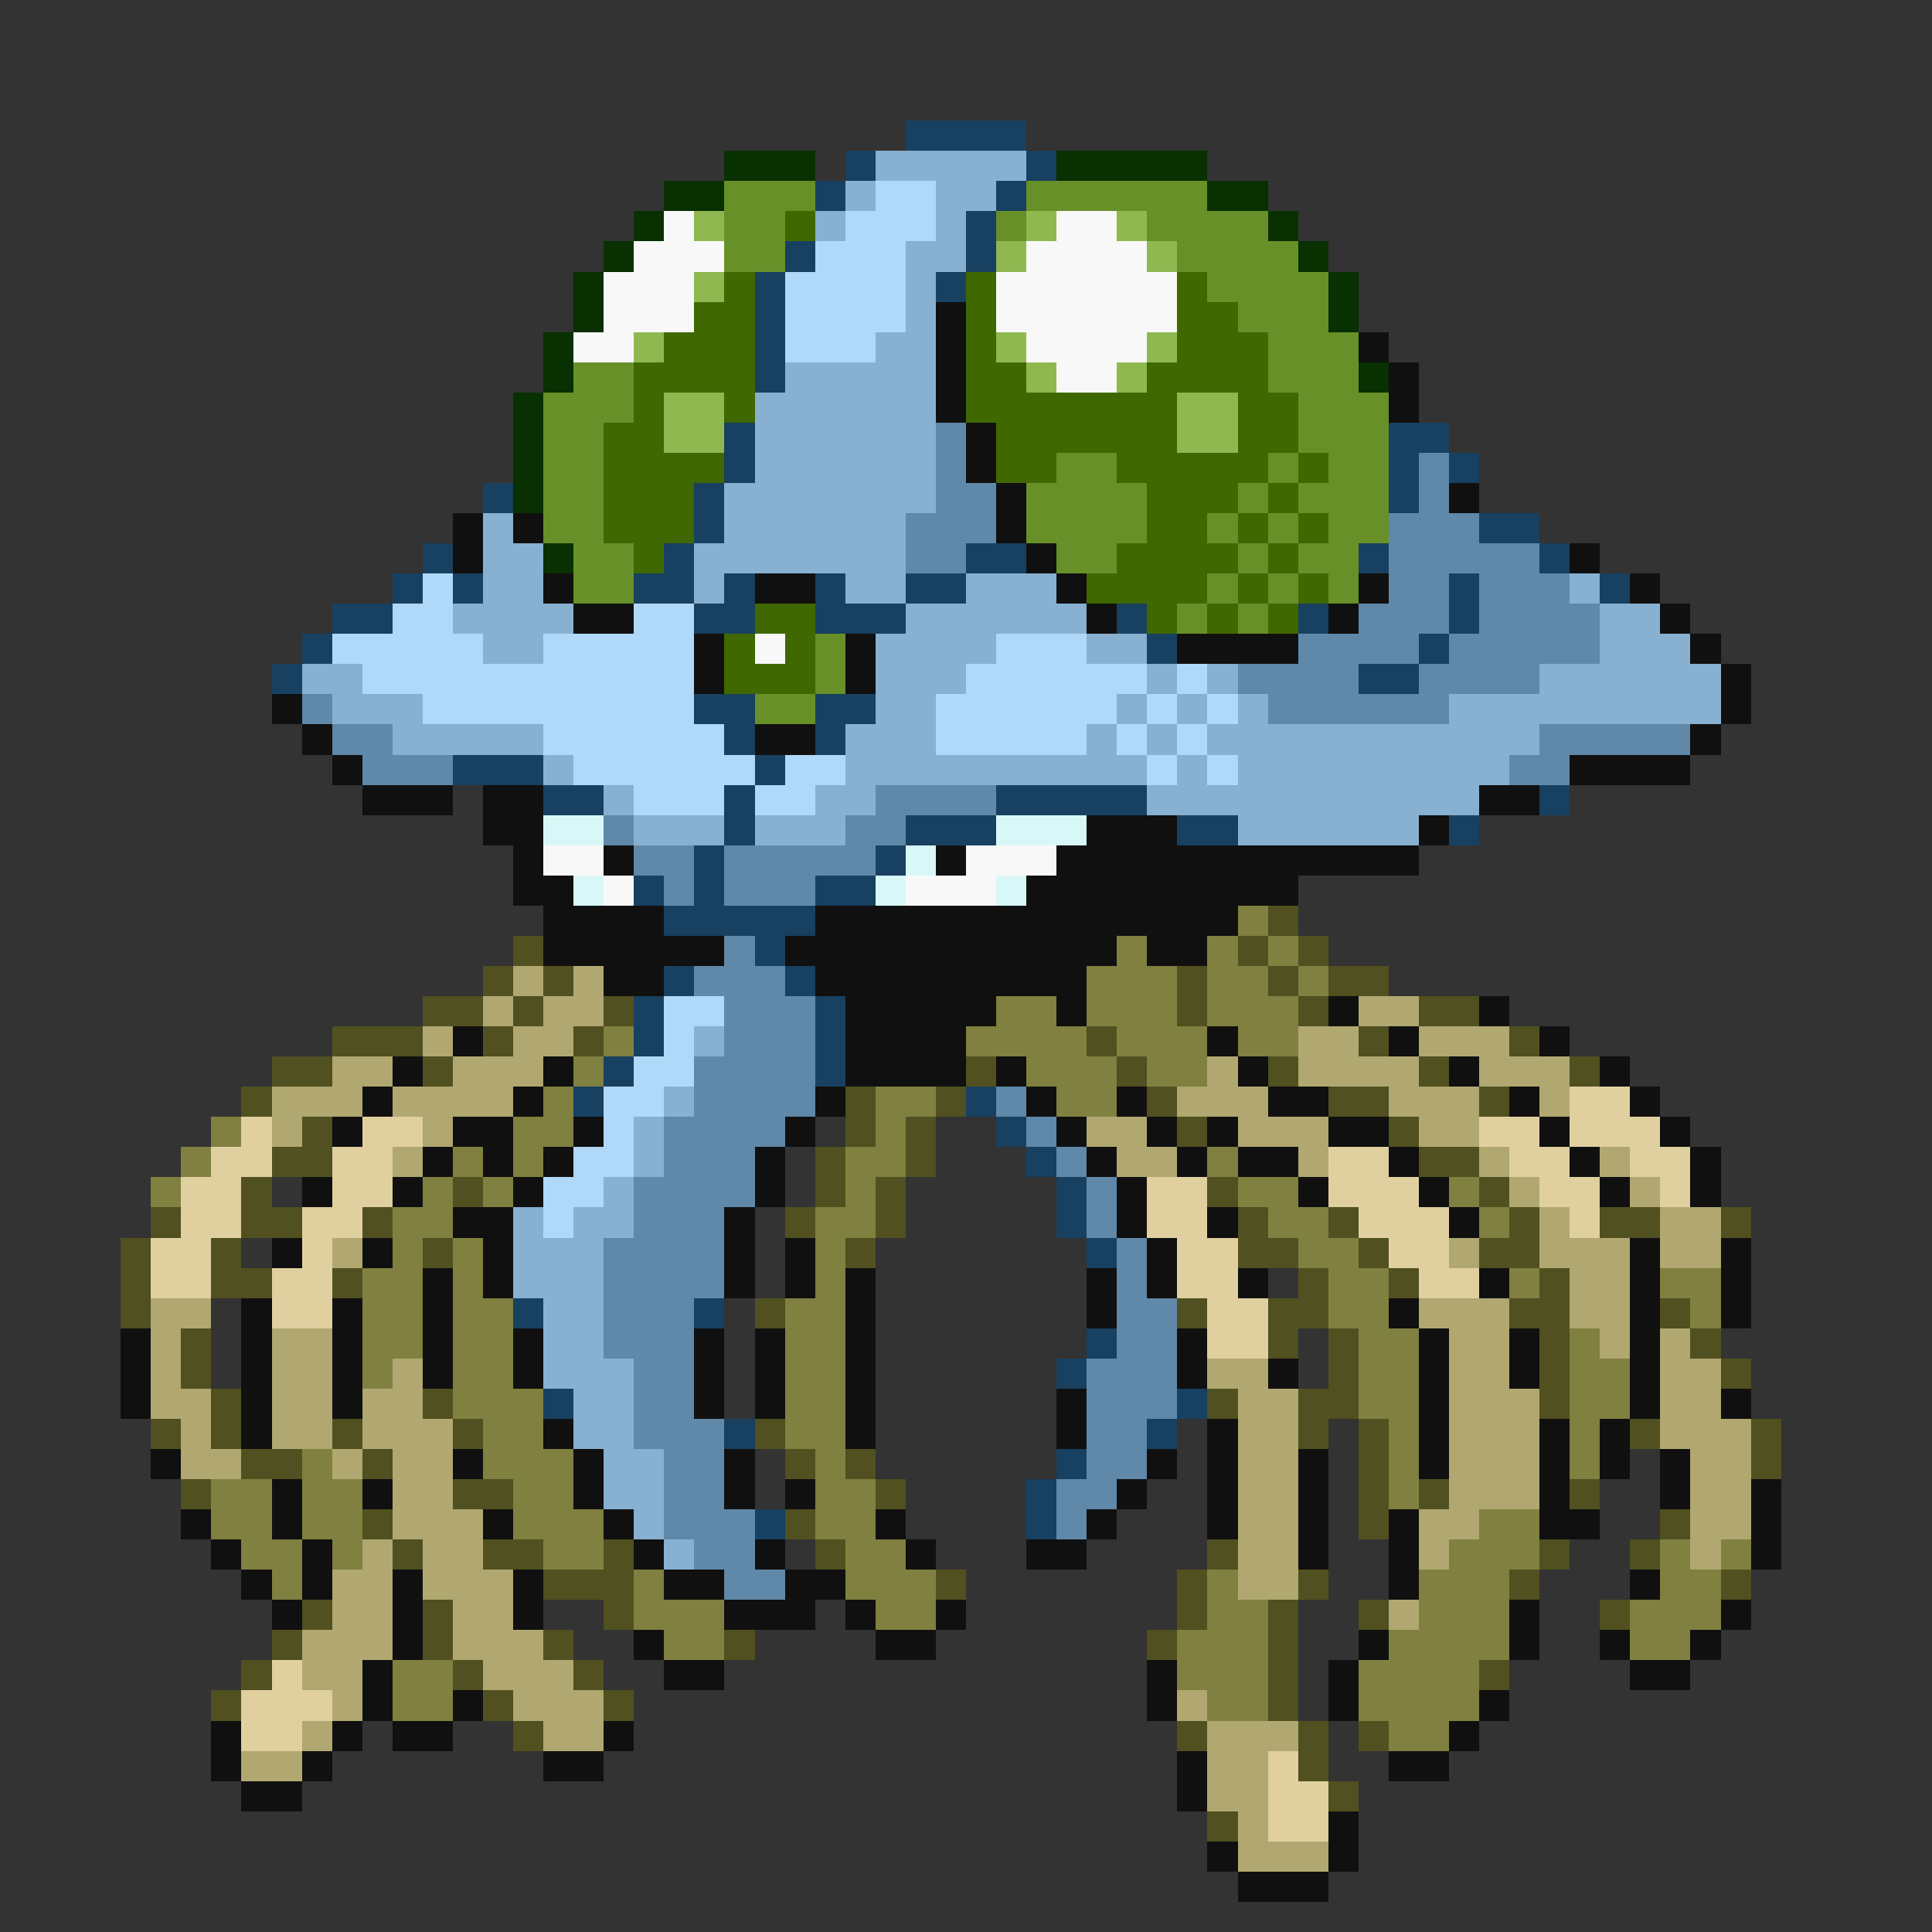 <svg xmlns="http://www.w3.org/2000/svg" viewBox="0 -0.5 64 64" shape-rendering="crispEdges">
<rect x="0" y="-0.5" width="64" height="64" fill="#333333" stroke="none"/>
<path stroke="#184060" d="M30 4h4M28 5h1M34 5h1M27 6h1M33 6h1M32 7h1M26 8h1M32 8h1M25 9h1M31 9h1M25 10h1M25 11h1M25 12h1M24 14h1M46 14h2M24 15h1M46 15h1M48 15h1M16 16h1M23 16h1M46 16h1M23 17h1M49 17h2M14 18h1M22 18h1M32 18h2M45 18h1M51 18h1M13 19h1M15 19h1M21 19h2M24 19h1M27 19h1M30 19h2M48 19h1M53 19h1M11 20h2M23 20h2M27 20h3M37 20h1M43 20h1M48 20h1M10 21h1M38 21h1M47 21h1M9 22h1M45 22h2M23 23h2M27 23h2M24 24h1M27 24h1M15 25h3M25 25h1M18 26h2M24 26h1M33 26h5M51 26h1M24 27h1M30 27h3M39 27h2M48 27h1M23 28h1M29 28h1M21 29h1M23 29h1M27 29h2M22 30h5M25 31h1M22 32h1M26 32h1M21 33h1M27 33h1M21 34h1M27 34h1M20 35h1M27 35h1M19 36h1M32 36h1M33 37h1M34 38h1M35 39h1M35 40h1M36 41h1M17 43h1M23 43h1M36 44h1M35 45h1M18 46h1M39 46h1M24 47h1M38 47h1M35 48h1M34 49h1M25 50h1M34 50h1" />
<path stroke="#083000" d="M24 5h3M35 5h5M22 6h2M40 6h2M21 7h1M42 7h1M20 8h1M43 8h1M19 9h1M44 9h1M19 10h1M44 10h1M18 11h1M18 12h1M45 12h1M17 13h1M17 14h1M17 15h1M17 16h1M18 18h1" />
<path stroke="#88b0d0" d="M29 5h5M28 6h1M31 6h2M27 7h1M31 7h1M30 8h2M30 9h1M30 10h1M29 11h2M26 12h5M25 13h6M25 14h6M25 15h6M24 16h7M16 17h1M24 17h6M16 18h2M23 18h7M16 19h2M23 19h1M28 19h2M32 19h3M52 19h1M15 20h4M30 20h6M53 20h2M16 21h2M29 21h4M36 21h2M53 21h3M10 22h2M29 22h3M38 22h1M40 22h1M51 22h6M11 23h3M29 23h2M37 23h1M39 23h1M41 23h1M48 23h9M13 24h5M28 24h3M36 24h1M38 24h1M40 24h11M18 25h1M28 25h10M39 25h1M41 25h9M20 26h1M27 26h2M38 26h11M21 27h3M25 27h3M41 27h6M23 34h1M22 36h1M21 37h1M21 38h1M20 39h1M17 40h1M19 40h2M17 41h3M17 42h3M18 43h2M18 44h2M18 45h3M19 46h2M19 47h2M20 48h2M20 49h2M21 50h1M22 51h1" />
<path stroke="#689028" d="M24 6h3M34 6h6M24 7h2M33 7h1M38 7h4M24 8h2M39 8h4M40 9h4M41 10h3M42 11h3M19 12h2M42 12h3M18 13h3M43 13h3M18 14h2M43 14h3M18 15h2M35 15h2M42 15h1M44 15h2M18 16h2M34 16h4M41 16h1M43 16h3M18 17h2M34 17h4M40 17h1M42 17h1M44 17h2M19 18h2M35 18h2M41 18h1M43 18h2M19 19h2M40 19h1M42 19h1M44 19h1M39 20h1M41 20h1M27 21h1M27 22h1M25 23h2" />
<path stroke="#b0d8f8" d="M29 6h2M28 7h3M27 8h3M26 9h4M26 10h4M26 11h3M14 19h1M13 20h2M21 20h2M11 21h5M18 21h5M33 21h3M12 22h11M32 22h6M39 22h1M14 23h9M31 23h6M38 23h1M40 23h1M18 24h6M31 24h5M37 24h1M39 24h1M19 25h6M26 25h2M38 25h1M40 25h1M21 26h3M25 26h2M22 33h2M22 34h1M21 35h2M20 36h2M20 37h1M19 38h2M18 39h2M18 40h1" />
<path stroke="#f8f8f8" d="M22 7h1M35 7h2M21 8h3M34 8h4M20 9h3M33 9h6M20 10h3M33 10h6M19 11h2M34 11h4M35 12h2M25 21h1M18 28h2M32 28h3M20 29h1M30 29h3" />
<path stroke="#90b850" d="M23 7h1M34 7h1M37 7h1M33 8h1M38 8h1M23 9h1M21 11h1M33 11h1M38 11h1M34 12h1M37 12h1M22 13h2M39 13h2M22 14h2M39 14h2" />
<path stroke="#406800" d="M26 7h1M24 9h1M32 9h1M39 9h1M23 10h2M32 10h1M39 10h2M22 11h3M32 11h1M39 11h3M21 12h4M32 12h2M38 12h4M21 13h1M24 13h1M32 13h7M41 13h2M20 14h2M33 14h6M41 14h2M20 15h4M33 15h2M37 15h5M43 15h1M20 16h3M38 16h3M42 16h1M20 17h3M38 17h2M41 17h1M43 17h1M21 18h1M37 18h4M42 18h1M36 19h4M41 19h1M43 19h1M25 20h2M38 20h1M40 20h1M42 20h1M24 21h1M26 21h1M24 22h3" />
<path stroke="#101010" d="M31 10h1M31 11h1M45 11h1M31 12h1M46 12h1M31 13h1M46 13h1M32 14h1M32 15h1M33 16h1M48 16h1M15 17h1M17 17h1M33 17h1M15 18h1M34 18h1M52 18h1M18 19h1M25 19h2M35 19h1M45 19h1M54 19h1M19 20h2M36 20h1M44 20h1M55 20h1M23 21h1M28 21h1M39 21h4M56 21h1M23 22h1M28 22h1M57 22h1M9 23h1M57 23h1M10 24h1M25 24h2M56 24h1M11 25h1M52 25h4M12 26h3M16 26h2M49 26h2M16 27h2M36 27h3M47 27h1M17 28h1M20 28h1M31 28h1M35 28h12M17 29h2M34 29h9M18 30h4M27 30h14M18 31h6M26 31h11M38 31h2M20 32h2M27 32h9M28 33h5M35 33h1M44 33h1M49 33h1M15 34h1M28 34h4M40 34h1M46 34h1M51 34h1M13 35h1M18 35h1M28 35h4M33 35h1M41 35h1M48 35h1M53 35h1M12 36h1M17 36h1M27 36h1M34 36h1M37 36h1M42 36h2M50 36h1M54 36h1M11 37h1M15 37h2M19 37h1M26 37h1M35 37h1M38 37h1M40 37h1M44 37h2M51 37h1M55 37h1M14 38h1M16 38h1M18 38h1M25 38h1M36 38h1M39 38h1M41 38h2M46 38h1M52 38h1M56 38h1M10 39h1M13 39h1M17 39h1M25 39h1M37 39h1M43 39h1M47 39h1M53 39h1M56 39h1M15 40h2M24 40h1M37 40h1M40 40h1M48 40h1M9 41h1M12 41h1M16 41h1M24 41h1M26 41h1M38 41h1M54 41h1M57 41h1M14 42h1M16 42h1M24 42h1M26 42h1M28 42h1M36 42h1M38 42h1M41 42h1M49 42h1M54 42h1M57 42h1M8 43h1M11 43h1M14 43h1M28 43h1M36 43h1M46 43h1M54 43h1M57 43h1M4 44h1M8 44h1M11 44h1M14 44h1M17 44h1M23 44h1M25 44h1M28 44h1M39 44h1M47 44h1M50 44h1M54 44h1M4 45h1M8 45h1M11 45h1M14 45h1M17 45h1M23 45h1M25 45h1M28 45h1M39 45h1M42 45h1M47 45h1M50 45h1M54 45h1M4 46h1M8 46h1M11 46h1M23 46h1M25 46h1M28 46h1M35 46h1M47 46h1M54 46h1M57 46h1M8 47h1M18 47h1M28 47h1M35 47h1M40 47h1M47 47h1M51 47h1M53 47h1M5 48h1M15 48h1M19 48h1M24 48h1M38 48h1M40 48h1M43 48h1M47 48h1M51 48h1M53 48h1M55 48h1M9 49h1M12 49h1M19 49h1M24 49h1M26 49h1M37 49h1M40 49h1M43 49h1M51 49h1M55 49h1M58 49h1M6 50h1M9 50h1M16 50h1M20 50h1M29 50h1M36 50h1M40 50h1M43 50h1M46 50h1M51 50h2M58 50h1M7 51h1M10 51h1M21 51h1M25 51h1M30 51h1M34 51h2M43 51h1M46 51h1M58 51h1M8 52h1M10 52h1M13 52h1M17 52h1M22 52h2M26 52h2M46 52h1M54 52h1M9 53h1M13 53h1M17 53h1M24 53h3M28 53h1M31 53h1M50 53h1M57 53h1M13 54h1M21 54h1M29 54h2M45 54h1M50 54h1M53 54h1M56 54h1M12 55h1M22 55h2M38 55h1M44 55h1M54 55h2M12 56h1M15 56h1M38 56h1M44 56h1M49 56h1M7 57h1M11 57h1M13 57h2M20 57h1M48 57h1M7 58h1M10 58h1M18 58h2M39 58h1M46 58h2M8 59h2M39 59h1M44 60h1M40 61h1M44 61h1M41 62h3" />
<path stroke="#6088a8" d="M31 14h1M31 15h1M47 15h1M31 16h2M47 16h1M30 17h3M46 17h3M30 18h2M46 18h5M46 19h2M49 19h3M45 20h3M49 20h4M43 21h4M48 21h5M41 22h4M47 22h4M10 23h1M42 23h6M11 24h2M51 24h5M12 25h3M50 25h2M29 26h4M20 27h1M28 27h2M21 28h2M24 28h5M22 29h1M24 29h3M24 31h1M23 32h3M24 33h3M24 34h3M23 35h4M23 36h4M33 36h1M22 37h4M34 37h1M22 38h3M35 38h1M21 39h4M36 39h1M21 40h3M36 40h1M20 41h4M37 41h1M20 42h4M37 42h1M20 43h3M37 43h2M20 44h3M37 44h2M21 45h2M36 45h3M21 46h2M36 46h3M21 47h3M36 47h2M22 48h2M36 48h2M22 49h2M35 49h2M22 50h3M35 50h1M23 51h2M24 52h2" />
<path stroke="#d8f8f8" d="M18 27h2M33 27h3M30 28h1M19 29h1M29 29h1M33 29h1" />
<path stroke="#808040" d="M41 30h1M37 31h1M40 31h1M42 31h1M36 32h3M40 32h2M43 32h1M33 33h2M36 33h3M40 33h3M20 34h1M32 34h4M37 34h3M41 34h2M19 35h1M34 35h3M38 35h2M18 36h1M29 36h2M35 36h2M7 37h1M17 37h2M29 37h1M6 38h1M15 38h1M17 38h1M28 38h2M40 38h1M5 39h1M14 39h1M16 39h1M28 39h1M41 39h2M48 39h1M13 40h2M27 40h2M42 40h2M49 40h1M13 41h1M15 41h1M27 41h1M43 41h2M12 42h2M15 42h1M27 42h1M44 42h2M50 42h1M55 42h2M12 43h2M15 43h2M26 43h2M44 43h2M56 43h1M12 44h2M15 44h2M26 44h2M45 44h2M52 44h1M12 45h1M15 45h2M26 45h2M45 45h2M52 45h2M15 46h3M26 46h2M45 46h2M52 46h2M16 47h2M26 47h2M46 47h1M52 47h1M10 48h1M16 48h3M27 48h1M46 48h1M52 48h1M7 49h2M10 49h2M17 49h2M27 49h2M46 49h1M7 50h2M10 50h2M17 50h3M27 50h2M49 50h2M8 51h2M11 51h1M18 51h2M28 51h2M48 51h3M55 51h1M57 51h1M9 52h1M21 52h1M28 52h3M40 52h1M47 52h3M55 52h2M21 53h3M29 53h2M40 53h2M47 53h3M54 53h3M22 54h2M39 54h3M46 54h4M54 54h2M13 55h2M39 55h3M45 55h4M13 56h2M40 56h2M45 56h4M46 57h2" />
<path stroke="#505020" d="M42 30h1M17 31h1M41 31h1M43 31h1M16 32h1M18 32h1M39 32h1M42 32h1M44 32h2M14 33h2M17 33h1M20 33h1M39 33h1M43 33h1M47 33h2M11 34h3M16 34h1M19 34h1M36 34h1M45 34h1M50 34h1M9 35h2M14 35h1M32 35h1M37 35h1M42 35h1M47 35h1M52 35h1M8 36h1M28 36h1M31 36h1M38 36h1M44 36h2M49 36h1M10 37h1M28 37h1M30 37h1M39 37h1M46 37h1M9 38h2M27 38h1M30 38h1M47 38h2M8 39h1M15 39h1M27 39h1M29 39h1M40 39h1M49 39h1M5 40h1M8 40h2M12 40h1M26 40h1M29 40h1M41 40h1M44 40h1M50 40h1M53 40h2M57 40h1M4 41h1M7 41h1M14 41h1M28 41h1M41 41h2M45 41h1M49 41h2M4 42h1M7 42h2M11 42h1M43 42h1M46 42h1M51 42h1M4 43h1M25 43h1M39 43h1M42 43h2M50 43h2M55 43h1M6 44h1M42 44h1M44 44h1M51 44h1M56 44h1M6 45h1M44 45h1M51 45h1M57 45h1M7 46h1M14 46h1M40 46h1M43 46h2M51 46h1M5 47h1M7 47h1M11 47h1M15 47h1M25 47h1M43 47h1M45 47h1M54 47h1M58 47h1M8 48h2M12 48h1M26 48h1M28 48h1M45 48h1M58 48h1M6 49h1M15 49h2M29 49h1M45 49h1M47 49h1M52 49h1M12 50h1M26 50h1M45 50h1M55 50h1M13 51h1M16 51h2M20 51h1M27 51h1M40 51h1M51 51h1M54 51h1M18 52h3M31 52h1M39 52h1M43 52h1M50 52h1M57 52h1M10 53h1M14 53h1M20 53h1M39 53h1M42 53h1M45 53h1M53 53h1M9 54h1M14 54h1M18 54h1M24 54h1M38 54h1M42 54h1M8 55h1M15 55h1M19 55h1M42 55h1M49 55h1M7 56h1M16 56h1M20 56h1M42 56h1M17 57h1M39 57h1M43 57h1M45 57h1M43 58h1M44 59h1M40 60h1" />
<path stroke="#b0a870" d="M17 32h1M19 32h1M16 33h1M18 33h2M45 33h2M14 34h1M17 34h2M43 34h2M47 34h3M11 35h2M15 35h3M40 35h1M43 35h4M49 35h3M9 36h3M13 36h4M39 36h3M46 36h3M51 36h1M9 37h1M14 37h1M36 37h2M41 37h3M47 37h2M13 38h1M37 38h2M43 38h1M49 38h1M53 38h1M50 39h1M54 39h1M51 40h1M55 40h2M11 41h1M48 41h1M51 41h3M55 41h2M52 42h2M5 43h2M47 43h3M52 43h2M5 44h1M9 44h2M48 44h2M53 44h1M55 44h1M5 45h1M9 45h2M13 45h1M40 45h2M48 45h2M55 45h2M5 46h2M9 46h2M12 46h2M41 46h2M48 46h3M55 46h2M6 47h1M9 47h2M12 47h3M41 47h2M48 47h3M55 47h3M6 48h2M11 48h1M13 48h2M41 48h2M48 48h3M56 48h2M13 49h2M41 49h2M48 49h3M56 49h2M13 50h3M41 50h2M47 50h2M56 50h2M12 51h1M14 51h2M41 51h2M47 51h1M56 51h1M11 52h2M14 52h3M41 52h2M11 53h2M15 53h2M46 53h1M10 54h3M15 54h3M10 55h2M16 55h3M11 56h1M17 56h3M39 56h1M10 57h1M18 57h2M40 57h3M8 58h2M40 58h2M40 59h2M41 60h1M41 61h3" />
<path stroke="#e0d0a0" d="M52 36h2M8 37h1M12 37h2M49 37h2M52 37h3M7 38h2M11 38h2M44 38h2M50 38h2M54 38h2M6 39h2M11 39h2M38 39h2M44 39h3M51 39h2M55 39h1M6 40h2M10 40h2M38 40h2M45 40h3M52 40h1M5 41h2M10 41h1M39 41h2M46 41h2M5 42h2M9 42h2M39 42h2M47 42h2M9 43h2M40 43h2M40 44h2M9 55h1M8 56h3M8 57h2M42 58h1M42 59h2M42 60h2" />
</svg>